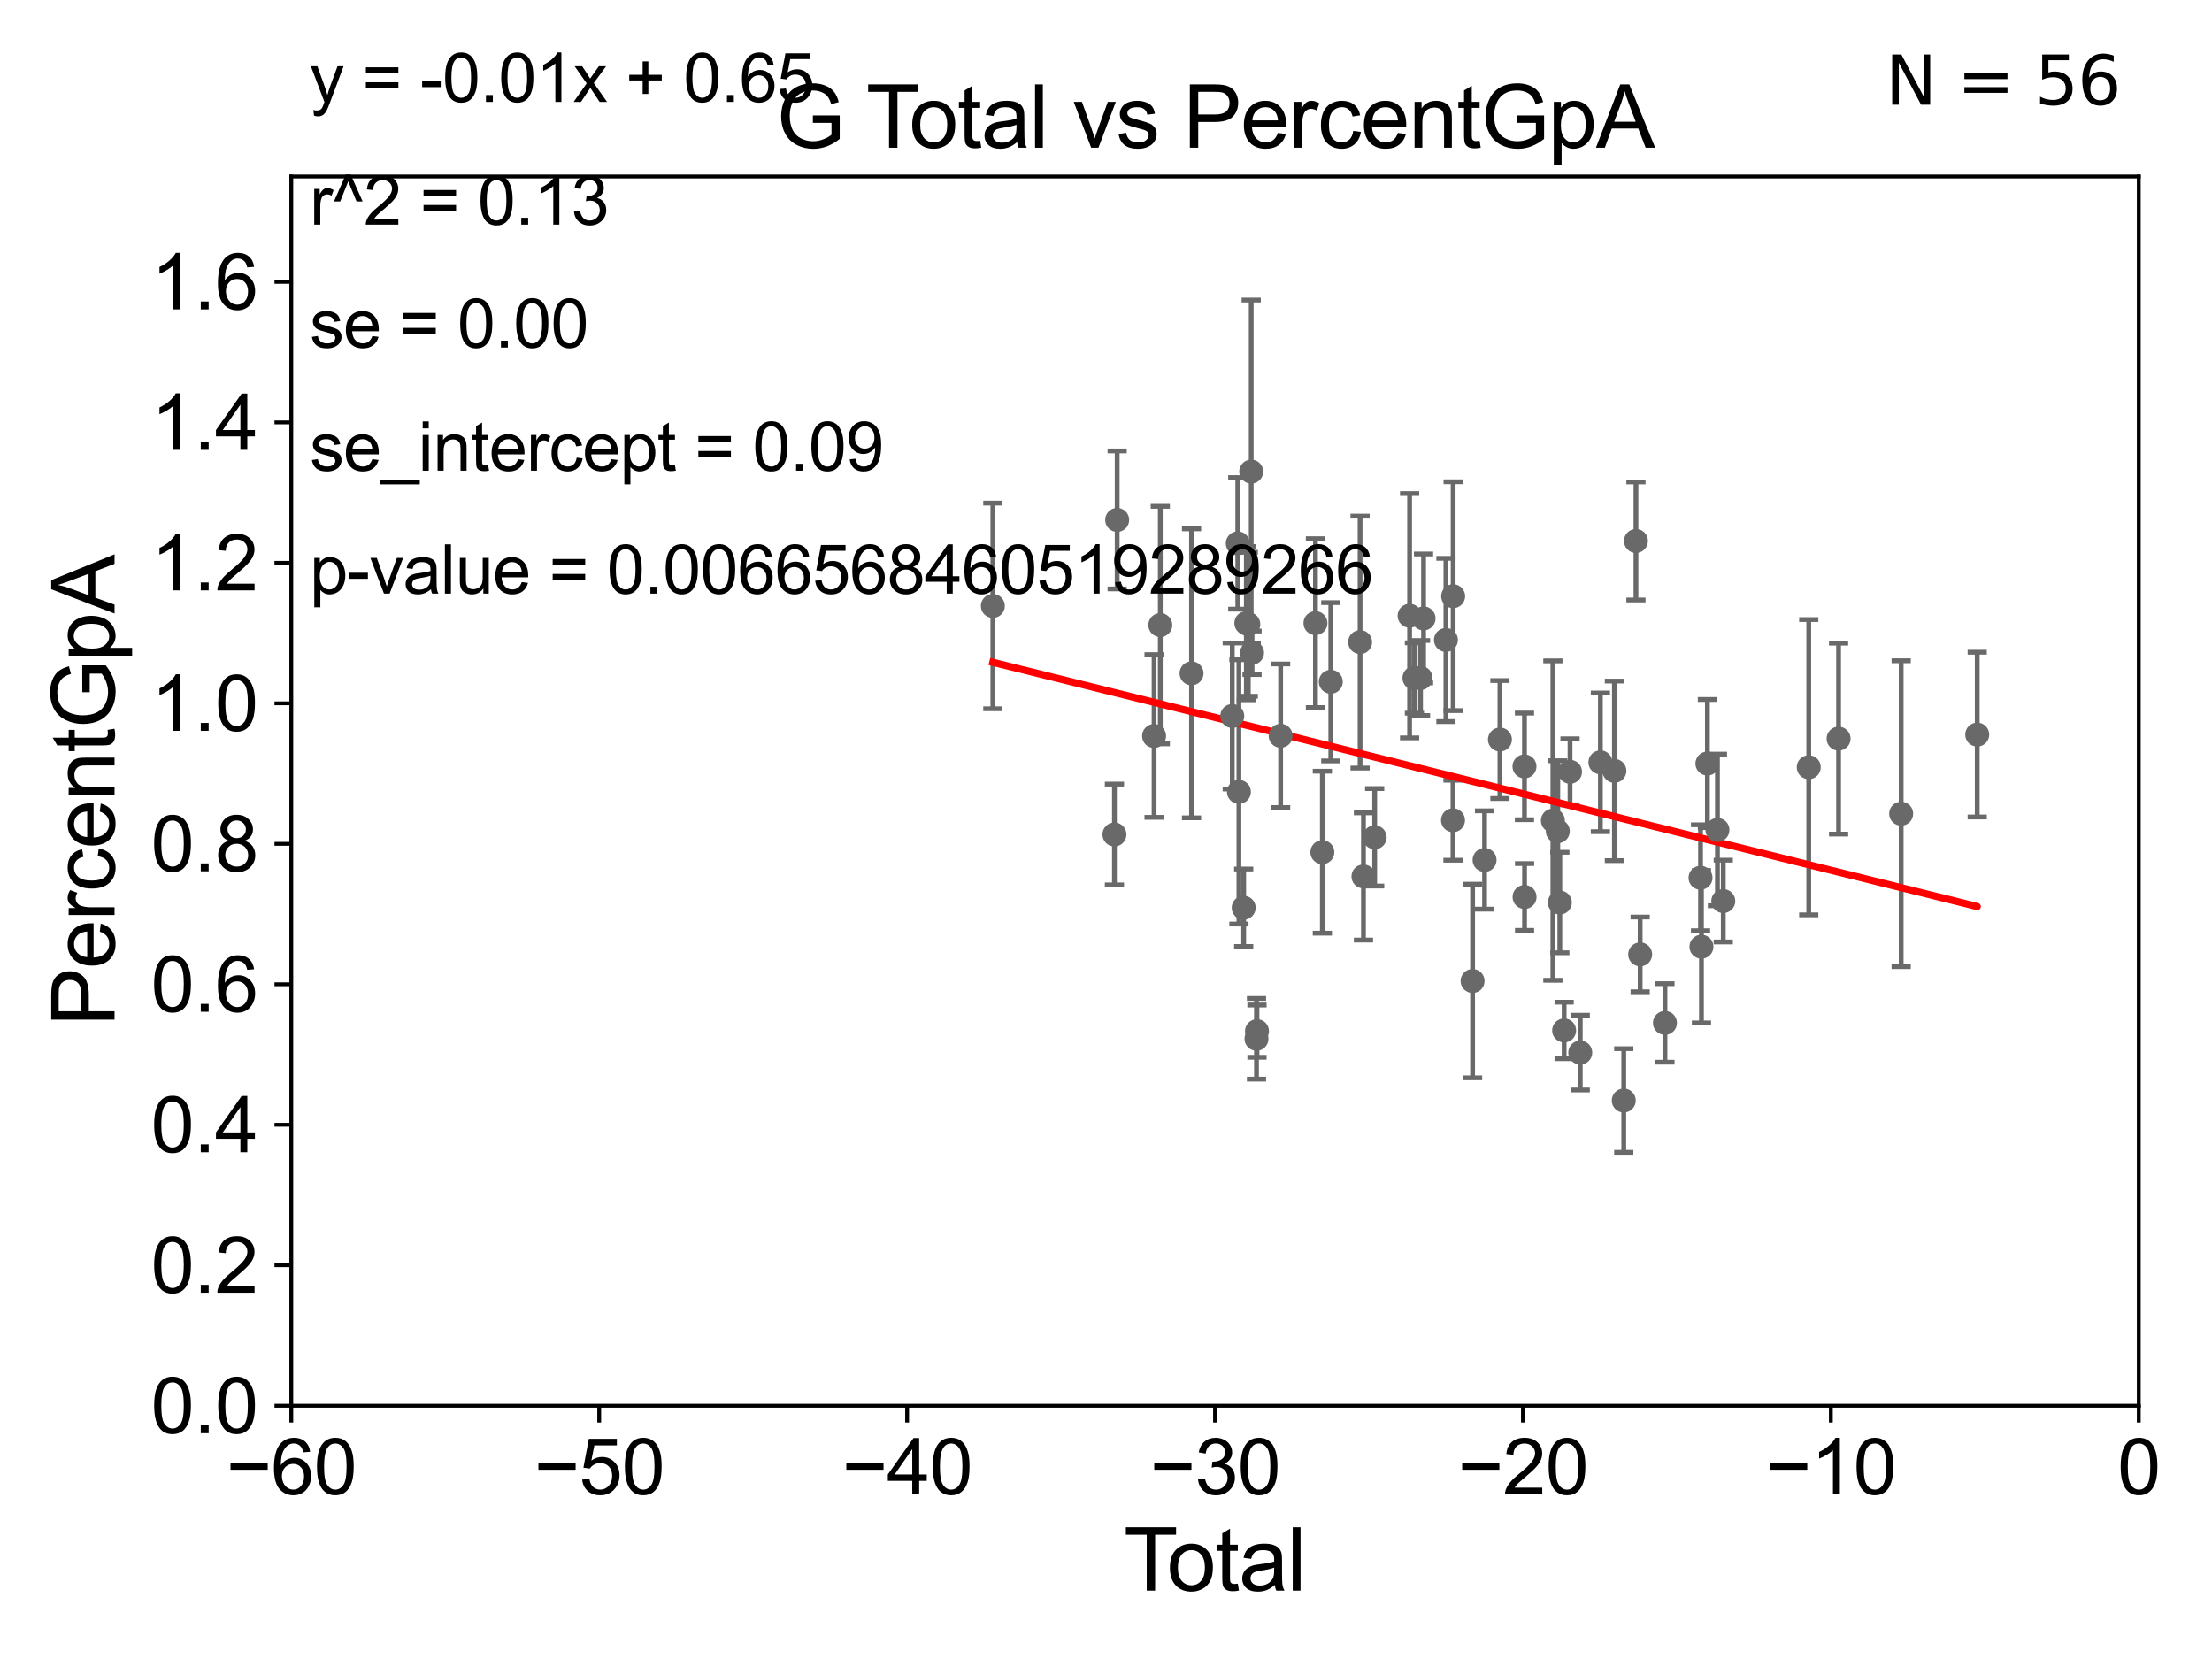 <?xml version="1.0" encoding="utf-8" standalone="no"?>
<!DOCTYPE svg PUBLIC "-//W3C//DTD SVG 1.1//EN"
  "http://www.w3.org/Graphics/SVG/1.1/DTD/svg11.dtd">
<svg xmlns:xlink="http://www.w3.org/1999/xlink" width="460.8pt" height="345.6pt" viewBox="0 0 460.8 345.6" xmlns="http://www.w3.org/2000/svg" version="1.1">
 <defs>
  <style type="text/css">*{stroke-linejoin: round; stroke-linecap: butt}</style>
 </defs>
 <g id="figure_1">
  <g id="patch_1">
   <path d="M 0 345.6 
L 460.8 345.6 
L 460.8 0 
L 0 0 
z
" style="fill: #ffffff"/>
  </g>
  <g id="axes_1">
   <g id="patch_2">
    <path d="M 60.68 292.84 
L 445.545 292.84 
L 445.545 36.775 
L 60.68 36.775 
z
" style="fill: #ffffff"/>
   </g>
   <g id="PathCollection_1">
    <defs>
     <path id="m2f48b4e90b" d="M 0 1.118 
C 0.297 1.118 0.581 1 0.791 0.791 
C 1 0.581 1.118 0.297 1.118 0 
C 1.118 -0.297 1 -0.581 0.791 -0.791 
C 0.581 -1 0.297 -1.118 0 -1.118 
C -0.297 -1.118 -0.581 -1 -0.791 -0.791 
C -1 -0.581 -1.118 -0.297 -1.118 0 
C -1.118 0.297 -1 0.581 -0.791 0.791 
C -0.581 1 -0.297 1.118 0 1.118 
z
" style="stroke: #696969"/>
    </defs>
    <g clip-path="url(#pceee566c7e)">
     <use xlink:href="#m2f48b4e90b" x="206.827" y="126.225" style="fill: #696969; stroke: #696969"/>
     <use xlink:href="#m2f48b4e90b" x="302.715" y="124.199" style="fill: #696969; stroke: #696969"/>
     <use xlink:href="#m2f48b4e90b" x="306.767" y="204.363" style="fill: #696969; stroke: #696969"/>
     <use xlink:href="#m2f48b4e90b" x="309.262" y="179.153" style="fill: #696969; stroke: #696969"/>
     <use xlink:href="#m2f48b4e90b" x="312.464" y="154.059" style="fill: #696969; stroke: #696969"/>
     <use xlink:href="#m2f48b4e90b" x="317.574" y="159.655" style="fill: #696969; stroke: #696969"/>
     <use xlink:href="#m2f48b4e90b" x="317.593" y="186.859" style="fill: #696969; stroke: #696969"/>
     <use xlink:href="#m2f48b4e90b" x="323.494" y="170.946" style="fill: #696969; stroke: #696969"/>
     <use xlink:href="#m2f48b4e90b" x="324.518" y="173.16" style="fill: #696969; stroke: #696969"/>
     <use xlink:href="#m2f48b4e90b" x="324.942" y="188.014" style="fill: #696969; stroke: #696969"/>
     <use xlink:href="#m2f48b4e90b" x="327.065" y="160.782" style="fill: #696969; stroke: #696969"/>
     <use xlink:href="#m2f48b4e90b" x="329.196" y="219.277" style="fill: #696969; stroke: #696969"/>
     <use xlink:href="#m2f48b4e90b" x="333.391" y="158.81" style="fill: #696969; stroke: #696969"/>
     <use xlink:href="#m2f48b4e90b" x="336.31" y="160.586" style="fill: #696969; stroke: #696969"/>
     <use xlink:href="#m2f48b4e90b" x="338.259" y="229.259" style="fill: #696969; stroke: #696969"/>
     <use xlink:href="#m2f48b4e90b" x="340.798" y="112.694" style="fill: #696969; stroke: #696969"/>
     <use xlink:href="#m2f48b4e90b" x="341.676" y="198.817" style="fill: #696969; stroke: #696969"/>
     <use xlink:href="#m2f48b4e90b" x="346.839" y="213.098" style="fill: #696969; stroke: #696969"/>
     <use xlink:href="#m2f48b4e90b" x="354.252" y="182.855" style="fill: #696969; stroke: #696969"/>
     <use xlink:href="#m2f48b4e90b" x="354.443" y="197.218" style="fill: #696969; stroke: #696969"/>
     <use xlink:href="#m2f48b4e90b" x="355.683" y="159.059" style="fill: #696969; stroke: #696969"/>
     <use xlink:href="#m2f48b4e90b" x="357.775" y="172.893" style="fill: #696969; stroke: #696969"/>
     <use xlink:href="#m2f48b4e90b" x="358.99" y="187.708" style="fill: #696969; stroke: #696969"/>
     <use xlink:href="#m2f48b4e90b" x="376.797" y="159.824" style="fill: #696969; stroke: #696969"/>
     <use xlink:href="#m2f48b4e90b" x="383.011" y="153.873" style="fill: #696969; stroke: #696969"/>
     <use xlink:href="#m2f48b4e90b" x="396.05" y="169.507" style="fill: #696969; stroke: #696969"/>
     <use xlink:href="#m2f48b4e90b" x="302.686" y="170.873" style="fill: #696969; stroke: #696969"/>
     <use xlink:href="#m2f48b4e90b" x="301.214" y="133.316" style="fill: #696969; stroke: #696969"/>
     <use xlink:href="#m2f48b4e90b" x="325.839" y="214.664" style="fill: #696969; stroke: #696969"/>
     <use xlink:href="#m2f48b4e90b" x="295.926" y="141.24" style="fill: #696969; stroke: #696969"/>
     <use xlink:href="#m2f48b4e90b" x="232.156" y="173.84" style="fill: #696969; stroke: #696969"/>
     <use xlink:href="#m2f48b4e90b" x="232.725" y="108.307" style="fill: #696969; stroke: #696969"/>
     <use xlink:href="#m2f48b4e90b" x="240.415" y="153.321" style="fill: #696969; stroke: #696969"/>
     <use xlink:href="#m2f48b4e90b" x="241.71" y="130.211" style="fill: #696969; stroke: #696969"/>
     <use xlink:href="#m2f48b4e90b" x="248.22" y="140.27" style="fill: #696969; stroke: #696969"/>
     <use xlink:href="#m2f48b4e90b" x="256.701" y="149.156" style="fill: #696969; stroke: #696969"/>
     <use xlink:href="#m2f48b4e90b" x="257.853" y="113.195" style="fill: #696969; stroke: #696969"/>
     <use xlink:href="#m2f48b4e90b" x="296.554" y="128.83" style="fill: #696969; stroke: #696969"/>
     <use xlink:href="#m2f48b4e90b" x="258.088" y="164.96" style="fill: #696969; stroke: #696969"/>
     <use xlink:href="#m2f48b4e90b" x="259.084" y="189.101" style="fill: #696969; stroke: #696969"/>
     <use xlink:href="#m2f48b4e90b" x="259.633" y="129.815" style="fill: #696969; stroke: #696969"/>
     <use xlink:href="#m2f48b4e90b" x="260.045" y="130.045" style="fill: #696969; stroke: #696969"/>
     <use xlink:href="#m2f48b4e90b" x="260.65" y="98.244" style="fill: #696969; stroke: #696969"/>
     <use xlink:href="#m2f48b4e90b" x="260.824" y="135.984" style="fill: #696969; stroke: #696969"/>
     <use xlink:href="#m2f48b4e90b" x="411.893" y="153.029" style="fill: #696969; stroke: #696969"/>
     <use xlink:href="#m2f48b4e90b" x="294.653" y="141.241" style="fill: #696969; stroke: #696969"/>
     <use xlink:href="#m2f48b4e90b" x="284.033" y="182.58" style="fill: #696969; stroke: #696969"/>
     <use xlink:href="#m2f48b4e90b" x="261.852" y="214.811" style="fill: #696969; stroke: #696969"/>
     <use xlink:href="#m2f48b4e90b" x="293.646" y="128.271" style="fill: #696969; stroke: #696969"/>
     <use xlink:href="#m2f48b4e90b" x="266.778" y="153.276" style="fill: #696969; stroke: #696969"/>
     <use xlink:href="#m2f48b4e90b" x="261.75" y="216.4" style="fill: #696969; stroke: #696969"/>
     <use xlink:href="#m2f48b4e90b" x="283.333" y="133.761" style="fill: #696969; stroke: #696969"/>
     <use xlink:href="#m2f48b4e90b" x="274.031" y="129.809" style="fill: #696969; stroke: #696969"/>
     <use xlink:href="#m2f48b4e90b" x="286.369" y="174.428" style="fill: #696969; stroke: #696969"/>
     <use xlink:href="#m2f48b4e90b" x="275.47" y="177.53" style="fill: #696969; stroke: #696969"/>
     <use xlink:href="#m2f48b4e90b" x="277.229" y="142.026" style="fill: #696969; stroke: #696969"/>
    </g>
   </g>
   <g id="matplotlib.axis_1">
    <g id="xtick_1">
     <g id="line2d_1">
      <defs>
       <path id="mb345bf96ee" d="M 0 0 
L 0 3.5 
" style="stroke: #000000; stroke-width: 0.8"/>
      </defs>
      <g>
       <use xlink:href="#mb345bf96ee" x="60.68" y="292.84" style="stroke: #000000; stroke-width: 0.8"/>
      </g>
     </g>
     <g id="text_1">
      <!-- −60 -->
      <g transform="translate(47.11 311.293)scale(0.16 -0.16)">
       <defs>
        <path id="ArialMT-2212" d="M 3381 1997 
L 356 1997 
L 356 2522 
L 3381 2522 
L 3381 1997 
z
" transform="scale(0.016)"/>
        <path id="ArialMT-36" d="M 3184 3459 
L 2625 3416 
Q 2550 3747 2413 3897 
Q 2184 4138 1850 4138 
Q 1581 4138 1378 3988 
Q 1113 3794 959 3422 
Q 806 3050 800 2363 
Q 1003 2672 1297 2822 
Q 1591 2972 1913 2972 
Q 2475 2972 2870 2558 
Q 3266 2144 3266 1488 
Q 3266 1056 3080 686 
Q 2894 316 2569 119 
Q 2244 -78 1831 -78 
Q 1128 -78 684 439 
Q 241 956 241 2144 
Q 241 3472 731 4075 
Q 1159 4600 1884 4600 
Q 2425 4600 2770 4297 
Q 3116 3994 3184 3459 
z
M 888 1484 
Q 888 1194 1011 928 
Q 1134 663 1356 523 
Q 1578 384 1822 384 
Q 2178 384 2434 671 
Q 2691 959 2691 1453 
Q 2691 1928 2437 2201 
Q 2184 2475 1800 2475 
Q 1419 2475 1153 2201 
Q 888 1928 888 1484 
z
" transform="scale(0.016)"/>
        <path id="ArialMT-30" d="M 266 2259 
Q 266 3072 433 3567 
Q 600 4063 929 4331 
Q 1259 4600 1759 4600 
Q 2128 4600 2406 4451 
Q 2684 4303 2865 4023 
Q 3047 3744 3150 3342 
Q 3253 2941 3253 2259 
Q 3253 1453 3087 958 
Q 2922 463 2592 192 
Q 2263 -78 1759 -78 
Q 1097 -78 719 397 
Q 266 969 266 2259 
z
M 844 2259 
Q 844 1131 1108 757 
Q 1372 384 1759 384 
Q 2147 384 2411 759 
Q 2675 1134 2675 2259 
Q 2675 3391 2411 3762 
Q 2147 4134 1753 4134 
Q 1366 4134 1134 3806 
Q 844 3388 844 2259 
z
" transform="scale(0.016)"/>
       </defs>
       <use xlink:href="#ArialMT-2212"/>
       <use xlink:href="#ArialMT-36" x="58.398"/>
       <use xlink:href="#ArialMT-30" x="114.014"/>
      </g>
     </g>
    </g>
    <g id="xtick_2">
     <g id="line2d_2">
      <g>
       <use xlink:href="#mb345bf96ee" x="124.824" y="292.84" style="stroke: #000000; stroke-width: 0.8"/>
      </g>
     </g>
     <g id="text_2">
      <!-- −50 -->
      <g transform="translate(111.254 311.293)scale(0.16 -0.16)">
       <defs>
        <path id="ArialMT-35" d="M 266 1200 
L 856 1250 
Q 922 819 1161 601 
Q 1400 384 1738 384 
Q 2144 384 2425 690 
Q 2706 997 2706 1503 
Q 2706 1984 2436 2262 
Q 2166 2541 1728 2541 
Q 1456 2541 1237 2417 
Q 1019 2294 894 2097 
L 366 2166 
L 809 4519 
L 3088 4519 
L 3088 3981 
L 1259 3981 
L 1013 2750 
Q 1425 3038 1878 3038 
Q 2478 3038 2890 2622 
Q 3303 2206 3303 1553 
Q 3303 931 2941 478 
Q 2500 -78 1738 -78 
Q 1113 -78 717 272 
Q 322 622 266 1200 
z
" transform="scale(0.016)"/>
       </defs>
       <use xlink:href="#ArialMT-2212"/>
       <use xlink:href="#ArialMT-35" x="58.398"/>
       <use xlink:href="#ArialMT-30" x="114.014"/>
      </g>
     </g>
    </g>
    <g id="xtick_3">
     <g id="line2d_3">
      <g>
       <use xlink:href="#mb345bf96ee" x="188.968" y="292.84" style="stroke: #000000; stroke-width: 0.8"/>
      </g>
     </g>
     <g id="text_3">
      <!-- −40 -->
      <g transform="translate(175.398 311.293)scale(0.16 -0.16)">
       <defs>
        <path id="ArialMT-34" d="M 2069 0 
L 2069 1097 
L 81 1097 
L 81 1613 
L 2172 4581 
L 2631 4581 
L 2631 1613 
L 3250 1613 
L 3250 1097 
L 2631 1097 
L 2631 0 
L 2069 0 
z
M 2069 1613 
L 2069 3678 
L 634 1613 
L 2069 1613 
z
" transform="scale(0.016)"/>
       </defs>
       <use xlink:href="#ArialMT-2212"/>
       <use xlink:href="#ArialMT-34" x="58.398"/>
       <use xlink:href="#ArialMT-30" x="114.014"/>
      </g>
     </g>
    </g>
    <g id="xtick_4">
     <g id="line2d_4">
      <g>
       <use xlink:href="#mb345bf96ee" x="253.113" y="292.84" style="stroke: #000000; stroke-width: 0.8"/>
      </g>
     </g>
     <g id="text_4">
      <!-- −30 -->
      <g transform="translate(239.542 311.293)scale(0.16 -0.16)">
       <defs>
        <path id="ArialMT-33" d="M 269 1209 
L 831 1284 
Q 928 806 1161 595 
Q 1394 384 1728 384 
Q 2125 384 2398 659 
Q 2672 934 2672 1341 
Q 2672 1728 2419 1979 
Q 2166 2231 1775 2231 
Q 1616 2231 1378 2169 
L 1441 2663 
Q 1497 2656 1531 2656 
Q 1891 2656 2178 2843 
Q 2466 3031 2466 3422 
Q 2466 3731 2256 3934 
Q 2047 4138 1716 4138 
Q 1388 4138 1169 3931 
Q 950 3725 888 3313 
L 325 3413 
Q 428 3978 793 4289 
Q 1159 4600 1703 4600 
Q 2078 4600 2393 4439 
Q 2709 4278 2876 4000 
Q 3044 3722 3044 3409 
Q 3044 3113 2884 2869 
Q 2725 2625 2413 2481 
Q 2819 2388 3044 2092 
Q 3269 1797 3269 1353 
Q 3269 753 2831 336 
Q 2394 -81 1725 -81 
Q 1122 -81 723 278 
Q 325 638 269 1209 
z
" transform="scale(0.016)"/>
       </defs>
       <use xlink:href="#ArialMT-2212"/>
       <use xlink:href="#ArialMT-33" x="58.398"/>
       <use xlink:href="#ArialMT-30" x="114.014"/>
      </g>
     </g>
    </g>
    <g id="xtick_5">
     <g id="line2d_5">
      <g>
       <use xlink:href="#mb345bf96ee" x="317.257" y="292.84" style="stroke: #000000; stroke-width: 0.8"/>
      </g>
     </g>
     <g id="text_5">
      <!-- −20 -->
      <g transform="translate(303.687 311.293)scale(0.16 -0.16)">
       <defs>
        <path id="ArialMT-32" d="M 3222 541 
L 3222 0 
L 194 0 
Q 188 203 259 391 
Q 375 700 629 1000 
Q 884 1300 1366 1694 
Q 2113 2306 2375 2664 
Q 2638 3022 2638 3341 
Q 2638 3675 2398 3904 
Q 2159 4134 1775 4134 
Q 1369 4134 1125 3890 
Q 881 3647 878 3216 
L 300 3275 
Q 359 3922 746 4261 
Q 1134 4600 1788 4600 
Q 2447 4600 2831 4234 
Q 3216 3869 3216 3328 
Q 3216 3053 3103 2787 
Q 2991 2522 2730 2228 
Q 2469 1934 1863 1422 
Q 1356 997 1212 845 
Q 1069 694 975 541 
L 3222 541 
z
" transform="scale(0.016)"/>
       </defs>
       <use xlink:href="#ArialMT-2212"/>
       <use xlink:href="#ArialMT-32" x="58.398"/>
       <use xlink:href="#ArialMT-30" x="114.014"/>
      </g>
     </g>
    </g>
    <g id="xtick_6">
     <g id="line2d_6">
      <g>
       <use xlink:href="#mb345bf96ee" x="381.401" y="292.84" style="stroke: #000000; stroke-width: 0.8"/>
      </g>
     </g>
     <g id="text_6">
      <!-- −10 -->
      <g transform="translate(367.831 311.293)scale(0.16 -0.16)">
       <defs>
        <path id="ArialMT-31" d="M 2384 0 
L 1822 0 
L 1822 3584 
Q 1619 3391 1289 3197 
Q 959 3003 697 2906 
L 697 3450 
Q 1169 3672 1522 3987 
Q 1875 4303 2022 4600 
L 2384 4600 
L 2384 0 
z
" transform="scale(0.016)"/>
       </defs>
       <use xlink:href="#ArialMT-2212"/>
       <use xlink:href="#ArialMT-31" x="58.398"/>
       <use xlink:href="#ArialMT-30" x="114.014"/>
      </g>
     </g>
    </g>
    <g id="xtick_7">
     <g id="line2d_7">
      <g>
       <use xlink:href="#mb345bf96ee" x="445.545" y="292.84" style="stroke: #000000; stroke-width: 0.8"/>
      </g>
     </g>
     <g id="text_7">
      <!-- 0 -->
      <g transform="translate(441.096 311.293)scale(0.16 -0.16)">
       <use xlink:href="#ArialMT-30"/>
      </g>
     </g>
    </g>
    <g id="text_8">
     <!-- Total -->
     <g transform="translate(234.107 331.357)scale(0.18 -0.18)">
      <defs>
       <path id="ArialMT-54" d="M 1659 0 
L 1659 4041 
L 150 4041 
L 150 4581 
L 3781 4581 
L 3781 4041 
L 2266 4041 
L 2266 0 
L 1659 0 
z
" transform="scale(0.016)"/>
       <path id="ArialMT-6f" d="M 213 1659 
Q 213 2581 725 3025 
Q 1153 3394 1769 3394 
Q 2453 3394 2887 2945 
Q 3322 2497 3322 1706 
Q 3322 1066 3130 698 
Q 2938 331 2570 128 
Q 2203 -75 1769 -75 
Q 1072 -75 642 372 
Q 213 819 213 1659 
z
M 791 1659 
Q 791 1022 1069 705 
Q 1347 388 1769 388 
Q 2188 388 2466 706 
Q 2744 1025 2744 1678 
Q 2744 2294 2464 2611 
Q 2184 2928 1769 2928 
Q 1347 2928 1069 2612 
Q 791 2297 791 1659 
z
" transform="scale(0.016)"/>
       <path id="ArialMT-74" d="M 1650 503 
L 1731 6 
Q 1494 -44 1306 -44 
Q 1000 -44 831 53 
Q 663 150 594 308 
Q 525 466 525 972 
L 525 2881 
L 113 2881 
L 113 3319 
L 525 3319 
L 525 4141 
L 1084 4478 
L 1084 3319 
L 1650 3319 
L 1650 2881 
L 1084 2881 
L 1084 941 
Q 1084 700 1114 631 
Q 1144 563 1211 522 
Q 1278 481 1403 481 
Q 1497 481 1650 503 
z
" transform="scale(0.016)"/>
       <path id="ArialMT-61" d="M 2588 409 
Q 2275 144 1986 34 
Q 1697 -75 1366 -75 
Q 819 -75 525 192 
Q 231 459 231 875 
Q 231 1119 342 1320 
Q 453 1522 633 1644 
Q 813 1766 1038 1828 
Q 1203 1872 1538 1913 
Q 2219 1994 2541 2106 
Q 2544 2222 2544 2253 
Q 2544 2597 2384 2738 
Q 2169 2928 1744 2928 
Q 1347 2928 1158 2789 
Q 969 2650 878 2297 
L 328 2372 
Q 403 2725 575 2942 
Q 747 3159 1072 3276 
Q 1397 3394 1825 3394 
Q 2250 3394 2515 3294 
Q 2781 3194 2906 3042 
Q 3031 2891 3081 2659 
Q 3109 2516 3109 2141 
L 3109 1391 
Q 3109 606 3145 398 
Q 3181 191 3288 0 
L 2700 0 
Q 2613 175 2588 409 
z
M 2541 1666 
Q 2234 1541 1622 1453 
Q 1275 1403 1131 1340 
Q 988 1278 909 1158 
Q 831 1038 831 891 
Q 831 666 1001 516 
Q 1172 366 1500 366 
Q 1825 366 2078 508 
Q 2331 650 2450 897 
Q 2541 1088 2541 1459 
L 2541 1666 
z
" transform="scale(0.016)"/>
       <path id="ArialMT-6c" d="M 409 0 
L 409 4581 
L 972 4581 
L 972 0 
L 409 0 
z
" transform="scale(0.016)"/>
      </defs>
      <use xlink:href="#ArialMT-54"/>
      <use xlink:href="#ArialMT-6f" x="49.959"/>
      <use xlink:href="#ArialMT-74" x="105.574"/>
      <use xlink:href="#ArialMT-61" x="133.357"/>
      <use xlink:href="#ArialMT-6c" x="188.973"/>
     </g>
    </g>
   </g>
   <g id="matplotlib.axis_2">
    <g id="ytick_1">
     <g id="line2d_8">
      <defs>
       <path id="m084610f6fc" d="M 0 0 
L -3.5 0 
" style="stroke: #000000; stroke-width: 0.8"/>
      </defs>
      <g>
       <use xlink:href="#m084610f6fc" x="60.68" y="292.84" style="stroke: #000000; stroke-width: 0.8"/>
      </g>
     </g>
     <g id="text_9">
      <!-- 0.0 -->
      <g transform="translate(31.44 298.566)scale(0.16 -0.16)">
       <defs>
        <path id="ArialMT-2e" d="M 581 0 
L 581 641 
L 1222 641 
L 1222 0 
L 581 0 
z
" transform="scale(0.016)"/>
       </defs>
       <use xlink:href="#ArialMT-30"/>
       <use xlink:href="#ArialMT-2e" x="55.615"/>
       <use xlink:href="#ArialMT-30" x="83.398"/>
      </g>
     </g>
    </g>
    <g id="ytick_2">
     <g id="line2d_9">
      <g>
       <use xlink:href="#m084610f6fc" x="60.68" y="263.575" style="stroke: #000000; stroke-width: 0.8"/>
      </g>
     </g>
     <g id="text_10">
      <!-- 0.2 -->
      <g transform="translate(31.44 269.302)scale(0.16 -0.16)">
       <use xlink:href="#ArialMT-30"/>
       <use xlink:href="#ArialMT-2e" x="55.615"/>
       <use xlink:href="#ArialMT-32" x="83.398"/>
      </g>
     </g>
    </g>
    <g id="ytick_3">
     <g id="line2d_10">
      <g>
       <use xlink:href="#m084610f6fc" x="60.68" y="234.311" style="stroke: #000000; stroke-width: 0.8"/>
      </g>
     </g>
     <g id="text_11">
      <!-- 0.4 -->
      <g transform="translate(31.44 240.037)scale(0.16 -0.16)">
       <use xlink:href="#ArialMT-30"/>
       <use xlink:href="#ArialMT-2e" x="55.615"/>
       <use xlink:href="#ArialMT-34" x="83.398"/>
      </g>
     </g>
    </g>
    <g id="ytick_4">
     <g id="line2d_11">
      <g>
       <use xlink:href="#m084610f6fc" x="60.68" y="205.046" style="stroke: #000000; stroke-width: 0.8"/>
      </g>
     </g>
     <g id="text_12">
      <!-- 0.6 -->
      <g transform="translate(31.44 210.772)scale(0.16 -0.16)">
       <use xlink:href="#ArialMT-30"/>
       <use xlink:href="#ArialMT-2e" x="55.615"/>
       <use xlink:href="#ArialMT-36" x="83.398"/>
      </g>
     </g>
    </g>
    <g id="ytick_5">
     <g id="line2d_12">
      <g>
       <use xlink:href="#m084610f6fc" x="60.68" y="175.782" style="stroke: #000000; stroke-width: 0.8"/>
      </g>
     </g>
     <g id="text_13">
      <!-- 0.8 -->
      <g transform="translate(31.44 181.508)scale(0.16 -0.16)">
       <defs>
        <path id="ArialMT-38" d="M 1131 2484 
Q 781 2613 612 2850 
Q 444 3088 444 3419 
Q 444 3919 803 4259 
Q 1163 4600 1759 4600 
Q 2359 4600 2725 4251 
Q 3091 3903 3091 3403 
Q 3091 3084 2923 2848 
Q 2756 2613 2416 2484 
Q 2838 2347 3058 2040 
Q 3278 1734 3278 1309 
Q 3278 722 2862 322 
Q 2447 -78 1769 -78 
Q 1091 -78 675 323 
Q 259 725 259 1325 
Q 259 1772 486 2073 
Q 713 2375 1131 2484 
z
M 1019 3438 
Q 1019 3113 1228 2906 
Q 1438 2700 1772 2700 
Q 2097 2700 2305 2904 
Q 2513 3109 2513 3406 
Q 2513 3716 2298 3927 
Q 2084 4138 1766 4138 
Q 1444 4138 1231 3931 
Q 1019 3725 1019 3438 
z
M 838 1322 
Q 838 1081 952 856 
Q 1066 631 1291 507 
Q 1516 384 1775 384 
Q 2178 384 2440 643 
Q 2703 903 2703 1303 
Q 2703 1709 2433 1975 
Q 2163 2241 1756 2241 
Q 1359 2241 1098 1978 
Q 838 1716 838 1322 
z
" transform="scale(0.016)"/>
       </defs>
       <use xlink:href="#ArialMT-30"/>
       <use xlink:href="#ArialMT-2e" x="55.615"/>
       <use xlink:href="#ArialMT-38" x="83.398"/>
      </g>
     </g>
    </g>
    <g id="ytick_6">
     <g id="line2d_13">
      <g>
       <use xlink:href="#m084610f6fc" x="60.68" y="146.517" style="stroke: #000000; stroke-width: 0.8"/>
      </g>
     </g>
     <g id="text_14">
      <!-- 1.0 -->
      <g transform="translate(31.44 152.243)scale(0.16 -0.16)">
       <use xlink:href="#ArialMT-31"/>
       <use xlink:href="#ArialMT-2e" x="55.615"/>
       <use xlink:href="#ArialMT-30" x="83.398"/>
      </g>
     </g>
    </g>
    <g id="ytick_7">
     <g id="line2d_14">
      <g>
       <use xlink:href="#m084610f6fc" x="60.68" y="117.252" style="stroke: #000000; stroke-width: 0.8"/>
      </g>
     </g>
     <g id="text_15">
      <!-- 1.2 -->
      <g transform="translate(31.44 122.979)scale(0.16 -0.16)">
       <use xlink:href="#ArialMT-31"/>
       <use xlink:href="#ArialMT-2e" x="55.615"/>
       <use xlink:href="#ArialMT-32" x="83.398"/>
      </g>
     </g>
    </g>
    <g id="ytick_8">
     <g id="line2d_15">
      <g>
       <use xlink:href="#m084610f6fc" x="60.68" y="87.988" style="stroke: #000000; stroke-width: 0.8"/>
      </g>
     </g>
     <g id="text_16">
      <!-- 1.4 -->
      <g transform="translate(31.44 93.714)scale(0.16 -0.16)">
       <use xlink:href="#ArialMT-31"/>
       <use xlink:href="#ArialMT-2e" x="55.615"/>
       <use xlink:href="#ArialMT-34" x="83.398"/>
      </g>
     </g>
    </g>
    <g id="ytick_9">
     <g id="line2d_16">
      <g>
       <use xlink:href="#m084610f6fc" x="60.68" y="58.723" style="stroke: #000000; stroke-width: 0.8"/>
      </g>
     </g>
     <g id="text_17">
      <!-- 1.6 -->
      <g transform="translate(31.44 64.45)scale(0.16 -0.16)">
       <use xlink:href="#ArialMT-31"/>
       <use xlink:href="#ArialMT-2e" x="55.615"/>
       <use xlink:href="#ArialMT-36" x="83.398"/>
      </g>
     </g>
    </g>
    <g id="text_18">
     <!-- PercentGpA -->
     <g transform="translate(23.863 213.831)rotate(-90)scale(0.18 -0.18)">
      <defs>
       <path id="ArialMT-50" d="M 494 0 
L 494 4581 
L 2222 4581 
Q 2678 4581 2919 4538 
Q 3256 4481 3484 4323 
Q 3713 4166 3852 3881 
Q 3991 3597 3991 3256 
Q 3991 2672 3619 2267 
Q 3247 1863 2275 1863 
L 1100 1863 
L 1100 0 
L 494 0 
z
M 1100 2403 
L 2284 2403 
Q 2872 2403 3119 2622 
Q 3366 2841 3366 3238 
Q 3366 3525 3220 3729 
Q 3075 3934 2838 4000 
Q 2684 4041 2272 4041 
L 1100 4041 
L 1100 2403 
z
" transform="scale(0.016)"/>
       <path id="ArialMT-65" d="M 2694 1069 
L 3275 997 
Q 3138 488 2766 206 
Q 2394 -75 1816 -75 
Q 1088 -75 661 373 
Q 234 822 234 1631 
Q 234 2469 665 2931 
Q 1097 3394 1784 3394 
Q 2450 3394 2872 2941 
Q 3294 2488 3294 1666 
Q 3294 1616 3291 1516 
L 816 1516 
Q 847 969 1125 678 
Q 1403 388 1819 388 
Q 2128 388 2347 550 
Q 2566 713 2694 1069 
z
M 847 1978 
L 2700 1978 
Q 2663 2397 2488 2606 
Q 2219 2931 1791 2931 
Q 1403 2931 1139 2672 
Q 875 2413 847 1978 
z
" transform="scale(0.016)"/>
       <path id="ArialMT-72" d="M 416 0 
L 416 3319 
L 922 3319 
L 922 2816 
Q 1116 3169 1280 3281 
Q 1444 3394 1641 3394 
Q 1925 3394 2219 3213 
L 2025 2691 
Q 1819 2813 1613 2813 
Q 1428 2813 1281 2702 
Q 1134 2591 1072 2394 
Q 978 2094 978 1738 
L 978 0 
L 416 0 
z
" transform="scale(0.016)"/>
       <path id="ArialMT-63" d="M 2588 1216 
L 3141 1144 
Q 3050 572 2676 248 
Q 2303 -75 1759 -75 
Q 1078 -75 664 370 
Q 250 816 250 1647 
Q 250 2184 428 2587 
Q 606 2991 970 3192 
Q 1334 3394 1763 3394 
Q 2303 3394 2647 3120 
Q 2991 2847 3088 2344 
L 2541 2259 
Q 2463 2594 2264 2762 
Q 2066 2931 1784 2931 
Q 1359 2931 1093 2626 
Q 828 2322 828 1663 
Q 828 994 1084 691 
Q 1341 388 1753 388 
Q 2084 388 2306 591 
Q 2528 794 2588 1216 
z
" transform="scale(0.016)"/>
       <path id="ArialMT-6e" d="M 422 0 
L 422 3319 
L 928 3319 
L 928 2847 
Q 1294 3394 1984 3394 
Q 2284 3394 2536 3286 
Q 2788 3178 2913 3003 
Q 3038 2828 3088 2588 
Q 3119 2431 3119 2041 
L 3119 0 
L 2556 0 
L 2556 2019 
Q 2556 2363 2490 2533 
Q 2425 2703 2258 2804 
Q 2091 2906 1866 2906 
Q 1506 2906 1245 2678 
Q 984 2450 984 1813 
L 984 0 
L 422 0 
z
" transform="scale(0.016)"/>
       <path id="ArialMT-47" d="M 2638 1797 
L 2638 2334 
L 4578 2338 
L 4578 638 
Q 4131 281 3656 101 
Q 3181 -78 2681 -78 
Q 2006 -78 1454 211 
Q 903 500 622 1047 
Q 341 1594 341 2269 
Q 341 2938 620 3517 
Q 900 4097 1425 4378 
Q 1950 4659 2634 4659 
Q 3131 4659 3532 4498 
Q 3934 4338 4162 4050 
Q 4391 3763 4509 3300 
L 3963 3150 
Q 3859 3500 3706 3700 
Q 3553 3900 3268 4020 
Q 2984 4141 2638 4141 
Q 2222 4141 1919 4014 
Q 1616 3888 1430 3681 
Q 1244 3475 1141 3228 
Q 966 2803 966 2306 
Q 966 1694 1177 1281 
Q 1388 869 1791 669 
Q 2194 469 2647 469 
Q 3041 469 3416 620 
Q 3791 772 3984 944 
L 3984 1797 
L 2638 1797 
z
" transform="scale(0.016)"/>
       <path id="ArialMT-70" d="M 422 -1272 
L 422 3319 
L 934 3319 
L 934 2888 
Q 1116 3141 1344 3267 
Q 1572 3394 1897 3394 
Q 2322 3394 2647 3175 
Q 2972 2956 3137 2557 
Q 3303 2159 3303 1684 
Q 3303 1175 3120 767 
Q 2938 359 2589 142 
Q 2241 -75 1856 -75 
Q 1575 -75 1351 44 
Q 1128 163 984 344 
L 984 -1272 
L 422 -1272 
z
M 931 1641 
Q 931 1000 1190 694 
Q 1450 388 1819 388 
Q 2194 388 2461 705 
Q 2728 1022 2728 1688 
Q 2728 2322 2467 2637 
Q 2206 2953 1844 2953 
Q 1484 2953 1207 2617 
Q 931 2281 931 1641 
z
" transform="scale(0.016)"/>
       <path id="ArialMT-41" d="M -9 0 
L 1750 4581 
L 2403 4581 
L 4278 0 
L 3588 0 
L 3053 1388 
L 1138 1388 
L 634 0 
L -9 0 
z
M 1313 1881 
L 2866 1881 
L 2388 3150 
Q 2169 3728 2063 4100 
Q 1975 3659 1816 3225 
L 1313 1881 
z
" transform="scale(0.016)"/>
      </defs>
      <use xlink:href="#ArialMT-50"/>
      <use xlink:href="#ArialMT-65" x="66.699"/>
      <use xlink:href="#ArialMT-72" x="122.314"/>
      <use xlink:href="#ArialMT-63" x="155.615"/>
      <use xlink:href="#ArialMT-65" x="205.615"/>
      <use xlink:href="#ArialMT-6e" x="261.23"/>
      <use xlink:href="#ArialMT-74" x="316.846"/>
      <use xlink:href="#ArialMT-47" x="344.629"/>
      <use xlink:href="#ArialMT-70" x="422.412"/>
      <use xlink:href="#ArialMT-41" x="478.027"/>
     </g>
    </g>
   </g>
   <g id="LineCollection_1">
    <path d="M 206.827 147.644 
L 206.827 104.806 
" clip-path="url(#pceee566c7e)" style="fill: none; stroke: #696969"/>
    <path d="M 302.715 148.034 
L 302.715 100.364 
" clip-path="url(#pceee566c7e)" style="fill: none; stroke: #696969"/>
    <path d="M 306.767 224.535 
L 306.767 184.191 
" clip-path="url(#pceee566c7e)" style="fill: none; stroke: #696969"/>
    <path d="M 309.262 189.393 
L 309.262 168.912 
" clip-path="url(#pceee566c7e)" style="fill: none; stroke: #696969"/>
    <path d="M 312.464 166.344 
L 312.464 141.774 
" clip-path="url(#pceee566c7e)" style="fill: none; stroke: #696969"/>
    <path d="M 317.574 170.762 
L 317.574 148.549 
" clip-path="url(#pceee566c7e)" style="fill: none; stroke: #696969"/>
    <path d="M 317.593 193.819 
L 317.593 179.899 
" clip-path="url(#pceee566c7e)" style="fill: none; stroke: #696969"/>
    <path d="M 323.494 204.216 
L 323.494 137.675 
" clip-path="url(#pceee566c7e)" style="fill: none; stroke: #696969"/>
    <path d="M 324.518 187.848 
L 324.518 158.473 
" clip-path="url(#pceee566c7e)" style="fill: none; stroke: #696969"/>
    <path d="M 324.942 198.482 
L 324.942 177.545 
" clip-path="url(#pceee566c7e)" style="fill: none; stroke: #696969"/>
    <path d="M 327.065 167.666 
L 327.065 153.898 
" clip-path="url(#pceee566c7e)" style="fill: none; stroke: #696969"/>
    <path d="M 329.196 227.063 
L 329.196 211.491 
" clip-path="url(#pceee566c7e)" style="fill: none; stroke: #696969"/>
    <path d="M 333.391 173.248 
L 333.391 144.373 
" clip-path="url(#pceee566c7e)" style="fill: none; stroke: #696969"/>
    <path d="M 336.31 179.29 
L 336.31 141.882 
" clip-path="url(#pceee566c7e)" style="fill: none; stroke: #696969"/>
    <path d="M 338.259 240.051 
L 338.259 218.466 
" clip-path="url(#pceee566c7e)" style="fill: none; stroke: #696969"/>
    <path d="M 340.798 124.987 
L 340.798 100.401 
" clip-path="url(#pceee566c7e)" style="fill: none; stroke: #696969"/>
    <path d="M 341.676 206.602 
L 341.676 191.033 
" clip-path="url(#pceee566c7e)" style="fill: none; stroke: #696969"/>
    <path d="M 346.839 221.275 
L 346.839 204.922 
" clip-path="url(#pceee566c7e)" style="fill: none; stroke: #696969"/>
    <path d="M 354.252 193.889 
L 354.252 171.821 
" clip-path="url(#pceee566c7e)" style="fill: none; stroke: #696969"/>
    <path d="M 354.443 213.092 
L 354.443 181.345 
" clip-path="url(#pceee566c7e)" style="fill: none; stroke: #696969"/>
    <path d="M 355.683 172.405 
L 355.683 145.712 
" clip-path="url(#pceee566c7e)" style="fill: none; stroke: #696969"/>
    <path d="M 357.775 188.684 
L 357.775 157.102 
" clip-path="url(#pceee566c7e)" style="fill: none; stroke: #696969"/>
    <path d="M 358.99 196.225 
L 358.99 179.191 
" clip-path="url(#pceee566c7e)" style="fill: none; stroke: #696969"/>
    <path d="M 376.797 190.579 
L 376.797 129.068 
" clip-path="url(#pceee566c7e)" style="fill: none; stroke: #696969"/>
    <path d="M 383.011 173.761 
L 383.011 133.985 
" clip-path="url(#pceee566c7e)" style="fill: none; stroke: #696969"/>
    <path d="M 396.05 201.362 
L 396.05 137.652 
" clip-path="url(#pceee566c7e)" style="fill: none; stroke: #696969"/>
    <path d="M 302.686 179.204 
L 302.686 162.542 
" clip-path="url(#pceee566c7e)" style="fill: none; stroke: #696969"/>
    <path d="M 301.214 150.319 
L 301.214 116.313 
" clip-path="url(#pceee566c7e)" style="fill: none; stroke: #696969"/>
    <path d="M 325.839 220.552 
L 325.839 208.777 
" clip-path="url(#pceee566c7e)" style="fill: none; stroke: #696969"/>
    <path d="M 295.926 149.056 
L 295.926 133.425 
" clip-path="url(#pceee566c7e)" style="fill: none; stroke: #696969"/>
    <path d="M 232.156 184.335 
L 232.156 163.345 
" clip-path="url(#pceee566c7e)" style="fill: none; stroke: #696969"/>
    <path d="M 232.725 122.681 
L 232.725 93.933 
" clip-path="url(#pceee566c7e)" style="fill: none; stroke: #696969"/>
    <path d="M 240.415 170.269 
L 240.415 136.372 
" clip-path="url(#pceee566c7e)" style="fill: none; stroke: #696969"/>
    <path d="M 241.71 154.95 
L 241.71 105.473 
" clip-path="url(#pceee566c7e)" style="fill: none; stroke: #696969"/>
    <path d="M 248.22 170.369 
L 248.22 110.171 
" clip-path="url(#pceee566c7e)" style="fill: none; stroke: #696969"/>
    <path d="M 256.701 164.366 
L 256.701 133.946 
" clip-path="url(#pceee566c7e)" style="fill: none; stroke: #696969"/>
    <path d="M 257.853 126.9 
L 257.853 99.49 
" clip-path="url(#pceee566c7e)" style="fill: none; stroke: #696969"/>
    <path d="M 296.554 142.256 
L 296.554 115.404 
" clip-path="url(#pceee566c7e)" style="fill: none; stroke: #696969"/>
    <path d="M 258.088 192.492 
L 258.088 137.428 
" clip-path="url(#pceee566c7e)" style="fill: none; stroke: #696969"/>
    <path d="M 259.084 197.169 
L 259.084 181.032 
" clip-path="url(#pceee566c7e)" style="fill: none; stroke: #696969"/>
    <path d="M 259.633 145.774 
L 259.633 113.856 
" clip-path="url(#pceee566c7e)" style="fill: none; stroke: #696969"/>
    <path d="M 260.045 145.04 
L 260.045 115.05 
" clip-path="url(#pceee566c7e)" style="fill: none; stroke: #696969"/>
    <path d="M 260.65 133.986 
L 260.65 62.503 
" clip-path="url(#pceee566c7e)" style="fill: none; stroke: #696969"/>
    <path d="M 260.824 140.52 
L 260.824 131.448 
" clip-path="url(#pceee566c7e)" style="fill: none; stroke: #696969"/>
    <path d="M 411.893 170.188 
L 411.893 135.87 
" clip-path="url(#pceee566c7e)" style="fill: none; stroke: #696969"/>
    <path d="M 294.653 148.57 
L 294.653 133.913 
" clip-path="url(#pceee566c7e)" style="fill: none; stroke: #696969"/>
    <path d="M 284.033 195.833 
L 284.033 169.327 
" clip-path="url(#pceee566c7e)" style="fill: none; stroke: #696969"/>
    <path d="M 261.852 220.259 
L 261.852 209.363 
" clip-path="url(#pceee566c7e)" style="fill: none; stroke: #696969"/>
    <path d="M 293.646 153.721 
L 293.646 102.821 
" clip-path="url(#pceee566c7e)" style="fill: none; stroke: #696969"/>
    <path d="M 266.778 168.229 
L 266.778 138.323 
" clip-path="url(#pceee566c7e)" style="fill: none; stroke: #696969"/>
    <path d="M 261.75 224.807 
L 261.75 207.993 
" clip-path="url(#pceee566c7e)" style="fill: none; stroke: #696969"/>
    <path d="M 283.333 160.002 
L 283.333 107.521 
" clip-path="url(#pceee566c7e)" style="fill: none; stroke: #696969"/>
    <path d="M 274.031 147.398 
L 274.031 112.22 
" clip-path="url(#pceee566c7e)" style="fill: none; stroke: #696969"/>
    <path d="M 286.369 184.578 
L 286.369 164.278 
" clip-path="url(#pceee566c7e)" style="fill: none; stroke: #696969"/>
    <path d="M 275.47 194.397 
L 275.47 160.662 
" clip-path="url(#pceee566c7e)" style="fill: none; stroke: #696969"/>
    <path d="M 277.229 158.513 
L 277.229 125.539 
" clip-path="url(#pceee566c7e)" style="fill: none; stroke: #696969"/>
   </g>
   <g id="line2d_17">
    <defs>
     <path id="m03402bfdcb" d="M 2 0 
L -2 -0 
" style="stroke: #696969"/>
    </defs>
    <g clip-path="url(#pceee566c7e)">
     <use xlink:href="#m03402bfdcb" x="206.827" y="147.644" style="fill: #696969; stroke: #696969"/>
     <use xlink:href="#m03402bfdcb" x="302.715" y="148.034" style="fill: #696969; stroke: #696969"/>
     <use xlink:href="#m03402bfdcb" x="306.767" y="224.535" style="fill: #696969; stroke: #696969"/>
     <use xlink:href="#m03402bfdcb" x="309.262" y="189.393" style="fill: #696969; stroke: #696969"/>
     <use xlink:href="#m03402bfdcb" x="312.464" y="166.344" style="fill: #696969; stroke: #696969"/>
     <use xlink:href="#m03402bfdcb" x="317.574" y="170.762" style="fill: #696969; stroke: #696969"/>
     <use xlink:href="#m03402bfdcb" x="317.593" y="193.819" style="fill: #696969; stroke: #696969"/>
     <use xlink:href="#m03402bfdcb" x="323.494" y="204.216" style="fill: #696969; stroke: #696969"/>
     <use xlink:href="#m03402bfdcb" x="324.518" y="187.848" style="fill: #696969; stroke: #696969"/>
     <use xlink:href="#m03402bfdcb" x="324.942" y="198.482" style="fill: #696969; stroke: #696969"/>
     <use xlink:href="#m03402bfdcb" x="327.065" y="167.666" style="fill: #696969; stroke: #696969"/>
     <use xlink:href="#m03402bfdcb" x="329.196" y="227.063" style="fill: #696969; stroke: #696969"/>
     <use xlink:href="#m03402bfdcb" x="333.391" y="173.248" style="fill: #696969; stroke: #696969"/>
     <use xlink:href="#m03402bfdcb" x="336.31" y="179.29" style="fill: #696969; stroke: #696969"/>
     <use xlink:href="#m03402bfdcb" x="338.259" y="240.051" style="fill: #696969; stroke: #696969"/>
     <use xlink:href="#m03402bfdcb" x="340.798" y="124.987" style="fill: #696969; stroke: #696969"/>
     <use xlink:href="#m03402bfdcb" x="341.676" y="206.602" style="fill: #696969; stroke: #696969"/>
     <use xlink:href="#m03402bfdcb" x="346.839" y="221.275" style="fill: #696969; stroke: #696969"/>
     <use xlink:href="#m03402bfdcb" x="354.252" y="193.889" style="fill: #696969; stroke: #696969"/>
     <use xlink:href="#m03402bfdcb" x="354.443" y="213.092" style="fill: #696969; stroke: #696969"/>
     <use xlink:href="#m03402bfdcb" x="355.683" y="172.405" style="fill: #696969; stroke: #696969"/>
     <use xlink:href="#m03402bfdcb" x="357.775" y="188.684" style="fill: #696969; stroke: #696969"/>
     <use xlink:href="#m03402bfdcb" x="358.99" y="196.225" style="fill: #696969; stroke: #696969"/>
     <use xlink:href="#m03402bfdcb" x="376.797" y="190.579" style="fill: #696969; stroke: #696969"/>
     <use xlink:href="#m03402bfdcb" x="383.011" y="173.761" style="fill: #696969; stroke: #696969"/>
     <use xlink:href="#m03402bfdcb" x="396.05" y="201.362" style="fill: #696969; stroke: #696969"/>
     <use xlink:href="#m03402bfdcb" x="302.686" y="179.204" style="fill: #696969; stroke: #696969"/>
     <use xlink:href="#m03402bfdcb" x="301.214" y="150.319" style="fill: #696969; stroke: #696969"/>
     <use xlink:href="#m03402bfdcb" x="325.839" y="220.552" style="fill: #696969; stroke: #696969"/>
     <use xlink:href="#m03402bfdcb" x="295.926" y="149.056" style="fill: #696969; stroke: #696969"/>
     <use xlink:href="#m03402bfdcb" x="232.156" y="184.335" style="fill: #696969; stroke: #696969"/>
     <use xlink:href="#m03402bfdcb" x="232.725" y="122.681" style="fill: #696969; stroke: #696969"/>
     <use xlink:href="#m03402bfdcb" x="240.415" y="170.269" style="fill: #696969; stroke: #696969"/>
     <use xlink:href="#m03402bfdcb" x="241.71" y="154.95" style="fill: #696969; stroke: #696969"/>
     <use xlink:href="#m03402bfdcb" x="248.22" y="170.369" style="fill: #696969; stroke: #696969"/>
     <use xlink:href="#m03402bfdcb" x="256.701" y="164.366" style="fill: #696969; stroke: #696969"/>
     <use xlink:href="#m03402bfdcb" x="257.853" y="126.9" style="fill: #696969; stroke: #696969"/>
     <use xlink:href="#m03402bfdcb" x="296.554" y="142.256" style="fill: #696969; stroke: #696969"/>
     <use xlink:href="#m03402bfdcb" x="258.088" y="192.492" style="fill: #696969; stroke: #696969"/>
     <use xlink:href="#m03402bfdcb" x="259.084" y="197.169" style="fill: #696969; stroke: #696969"/>
     <use xlink:href="#m03402bfdcb" x="259.633" y="145.774" style="fill: #696969; stroke: #696969"/>
     <use xlink:href="#m03402bfdcb" x="260.045" y="145.04" style="fill: #696969; stroke: #696969"/>
     <use xlink:href="#m03402bfdcb" x="260.65" y="133.986" style="fill: #696969; stroke: #696969"/>
     <use xlink:href="#m03402bfdcb" x="260.824" y="140.52" style="fill: #696969; stroke: #696969"/>
     <use xlink:href="#m03402bfdcb" x="411.893" y="170.188" style="fill: #696969; stroke: #696969"/>
     <use xlink:href="#m03402bfdcb" x="294.653" y="148.57" style="fill: #696969; stroke: #696969"/>
     <use xlink:href="#m03402bfdcb" x="284.033" y="195.833" style="fill: #696969; stroke: #696969"/>
     <use xlink:href="#m03402bfdcb" x="261.852" y="220.259" style="fill: #696969; stroke: #696969"/>
     <use xlink:href="#m03402bfdcb" x="293.646" y="153.721" style="fill: #696969; stroke: #696969"/>
     <use xlink:href="#m03402bfdcb" x="266.778" y="168.229" style="fill: #696969; stroke: #696969"/>
     <use xlink:href="#m03402bfdcb" x="261.75" y="224.807" style="fill: #696969; stroke: #696969"/>
     <use xlink:href="#m03402bfdcb" x="283.333" y="160.002" style="fill: #696969; stroke: #696969"/>
     <use xlink:href="#m03402bfdcb" x="274.031" y="147.398" style="fill: #696969; stroke: #696969"/>
     <use xlink:href="#m03402bfdcb" x="286.369" y="184.578" style="fill: #696969; stroke: #696969"/>
     <use xlink:href="#m03402bfdcb" x="275.47" y="194.397" style="fill: #696969; stroke: #696969"/>
     <use xlink:href="#m03402bfdcb" x="277.229" y="158.513" style="fill: #696969; stroke: #696969"/>
    </g>
   </g>
   <g id="line2d_18">
    <g clip-path="url(#pceee566c7e)">
     <use xlink:href="#m03402bfdcb" x="206.827" y="104.806" style="fill: #696969; stroke: #696969"/>
     <use xlink:href="#m03402bfdcb" x="302.715" y="100.364" style="fill: #696969; stroke: #696969"/>
     <use xlink:href="#m03402bfdcb" x="306.767" y="184.191" style="fill: #696969; stroke: #696969"/>
     <use xlink:href="#m03402bfdcb" x="309.262" y="168.912" style="fill: #696969; stroke: #696969"/>
     <use xlink:href="#m03402bfdcb" x="312.464" y="141.774" style="fill: #696969; stroke: #696969"/>
     <use xlink:href="#m03402bfdcb" x="317.574" y="148.549" style="fill: #696969; stroke: #696969"/>
     <use xlink:href="#m03402bfdcb" x="317.593" y="179.899" style="fill: #696969; stroke: #696969"/>
     <use xlink:href="#m03402bfdcb" x="323.494" y="137.675" style="fill: #696969; stroke: #696969"/>
     <use xlink:href="#m03402bfdcb" x="324.518" y="158.473" style="fill: #696969; stroke: #696969"/>
     <use xlink:href="#m03402bfdcb" x="324.942" y="177.545" style="fill: #696969; stroke: #696969"/>
     <use xlink:href="#m03402bfdcb" x="327.065" y="153.898" style="fill: #696969; stroke: #696969"/>
     <use xlink:href="#m03402bfdcb" x="329.196" y="211.491" style="fill: #696969; stroke: #696969"/>
     <use xlink:href="#m03402bfdcb" x="333.391" y="144.373" style="fill: #696969; stroke: #696969"/>
     <use xlink:href="#m03402bfdcb" x="336.31" y="141.882" style="fill: #696969; stroke: #696969"/>
     <use xlink:href="#m03402bfdcb" x="338.259" y="218.466" style="fill: #696969; stroke: #696969"/>
     <use xlink:href="#m03402bfdcb" x="340.798" y="100.401" style="fill: #696969; stroke: #696969"/>
     <use xlink:href="#m03402bfdcb" x="341.676" y="191.033" style="fill: #696969; stroke: #696969"/>
     <use xlink:href="#m03402bfdcb" x="346.839" y="204.922" style="fill: #696969; stroke: #696969"/>
     <use xlink:href="#m03402bfdcb" x="354.252" y="171.821" style="fill: #696969; stroke: #696969"/>
     <use xlink:href="#m03402bfdcb" x="354.443" y="181.345" style="fill: #696969; stroke: #696969"/>
     <use xlink:href="#m03402bfdcb" x="355.683" y="145.712" style="fill: #696969; stroke: #696969"/>
     <use xlink:href="#m03402bfdcb" x="357.775" y="157.102" style="fill: #696969; stroke: #696969"/>
     <use xlink:href="#m03402bfdcb" x="358.99" y="179.191" style="fill: #696969; stroke: #696969"/>
     <use xlink:href="#m03402bfdcb" x="376.797" y="129.068" style="fill: #696969; stroke: #696969"/>
     <use xlink:href="#m03402bfdcb" x="383.011" y="133.985" style="fill: #696969; stroke: #696969"/>
     <use xlink:href="#m03402bfdcb" x="396.05" y="137.652" style="fill: #696969; stroke: #696969"/>
     <use xlink:href="#m03402bfdcb" x="302.686" y="162.542" style="fill: #696969; stroke: #696969"/>
     <use xlink:href="#m03402bfdcb" x="301.214" y="116.313" style="fill: #696969; stroke: #696969"/>
     <use xlink:href="#m03402bfdcb" x="325.839" y="208.777" style="fill: #696969; stroke: #696969"/>
     <use xlink:href="#m03402bfdcb" x="295.926" y="133.425" style="fill: #696969; stroke: #696969"/>
     <use xlink:href="#m03402bfdcb" x="232.156" y="163.345" style="fill: #696969; stroke: #696969"/>
     <use xlink:href="#m03402bfdcb" x="232.725" y="93.933" style="fill: #696969; stroke: #696969"/>
     <use xlink:href="#m03402bfdcb" x="240.415" y="136.372" style="fill: #696969; stroke: #696969"/>
     <use xlink:href="#m03402bfdcb" x="241.71" y="105.473" style="fill: #696969; stroke: #696969"/>
     <use xlink:href="#m03402bfdcb" x="248.22" y="110.171" style="fill: #696969; stroke: #696969"/>
     <use xlink:href="#m03402bfdcb" x="256.701" y="133.946" style="fill: #696969; stroke: #696969"/>
     <use xlink:href="#m03402bfdcb" x="257.853" y="99.49" style="fill: #696969; stroke: #696969"/>
     <use xlink:href="#m03402bfdcb" x="296.554" y="115.404" style="fill: #696969; stroke: #696969"/>
     <use xlink:href="#m03402bfdcb" x="258.088" y="137.428" style="fill: #696969; stroke: #696969"/>
     <use xlink:href="#m03402bfdcb" x="259.084" y="181.032" style="fill: #696969; stroke: #696969"/>
     <use xlink:href="#m03402bfdcb" x="259.633" y="113.856" style="fill: #696969; stroke: #696969"/>
     <use xlink:href="#m03402bfdcb" x="260.045" y="115.05" style="fill: #696969; stroke: #696969"/>
     <use xlink:href="#m03402bfdcb" x="260.65" y="62.503" style="fill: #696969; stroke: #696969"/>
     <use xlink:href="#m03402bfdcb" x="260.824" y="131.448" style="fill: #696969; stroke: #696969"/>
     <use xlink:href="#m03402bfdcb" x="411.893" y="135.87" style="fill: #696969; stroke: #696969"/>
     <use xlink:href="#m03402bfdcb" x="294.653" y="133.913" style="fill: #696969; stroke: #696969"/>
     <use xlink:href="#m03402bfdcb" x="284.033" y="169.327" style="fill: #696969; stroke: #696969"/>
     <use xlink:href="#m03402bfdcb" x="261.852" y="209.363" style="fill: #696969; stroke: #696969"/>
     <use xlink:href="#m03402bfdcb" x="293.646" y="102.821" style="fill: #696969; stroke: #696969"/>
     <use xlink:href="#m03402bfdcb" x="266.778" y="138.323" style="fill: #696969; stroke: #696969"/>
     <use xlink:href="#m03402bfdcb" x="261.75" y="207.993" style="fill: #696969; stroke: #696969"/>
     <use xlink:href="#m03402bfdcb" x="283.333" y="107.521" style="fill: #696969; stroke: #696969"/>
     <use xlink:href="#m03402bfdcb" x="274.031" y="112.22" style="fill: #696969; stroke: #696969"/>
     <use xlink:href="#m03402bfdcb" x="286.369" y="164.278" style="fill: #696969; stroke: #696969"/>
     <use xlink:href="#m03402bfdcb" x="275.47" y="160.662" style="fill: #696969; stroke: #696969"/>
     <use xlink:href="#m03402bfdcb" x="277.229" y="125.539" style="fill: #696969; stroke: #696969"/>
    </g>
   </g>
   <g id="line2d_19">
    <path d="M 206.827 137.98 
L 302.715 161.766 
L 306.767 162.771 
L 309.262 163.39 
L 312.464 164.184 
L 317.574 165.452 
L 317.593 165.457 
L 323.494 166.92 
L 324.518 167.174 
L 324.942 167.28 
L 327.065 167.806 
L 329.196 168.335 
L 333.391 169.375 
L 336.31 170.099 
L 338.259 170.583 
L 340.798 171.213 
L 341.676 171.43 
L 346.839 172.711 
L 354.252 174.55 
L 354.443 174.597 
L 355.683 174.905 
L 357.775 175.424 
L 358.99 175.725 
L 376.797 180.142 
L 383.011 181.684 
L 396.05 184.918 
L 302.686 161.759 
L 301.214 161.394 
L 325.839 167.502 
L 295.926 160.082 
L 232.156 144.263 
L 232.725 144.405 
L 240.415 146.312 
L 241.71 146.633 
L 248.22 148.248 
L 256.701 150.352 
L 257.853 150.638 
L 296.554 160.238 
L 258.088 150.696 
L 259.084 150.943 
L 259.633 151.079 
L 260.045 151.182 
L 260.65 151.332 
L 260.824 151.375 
L 411.893 188.848 
L 294.653 159.766 
L 284.033 157.132 
L 261.852 151.63 
L 293.646 159.517 
L 266.778 152.852 
L 261.75 151.604 
L 283.333 156.958 
L 274.031 154.651 
L 286.369 157.711 
L 275.47 155.008 
L 277.229 155.444 
" clip-path="url(#pceee566c7e)" style="fill: none; stroke: #ff0000; stroke-width: 1.5; stroke-linecap: square"/>
   </g>
   <g id="line2d_20">
    <defs>
     <path id="m3db5f0565e" d="M 0 2 
C 0.53 2 1.039 1.789 1.414 1.414 
C 1.789 1.039 2 0.53 2 0 
C 2 -0.53 1.789 -1.039 1.414 -1.414 
C 1.039 -1.789 0.53 -2 0 -2 
C -0.53 -2 -1.039 -1.789 -1.414 -1.414 
C -1.789 -1.039 -2 -0.53 -2 0 
C -2 0.53 -1.789 1.039 -1.414 1.414 
C -1.039 1.789 -0.53 2 0 2 
z
" style="stroke: #696969"/>
    </defs>
    <g clip-path="url(#pceee566c7e)">
     <use xlink:href="#m3db5f0565e" x="206.827" y="126.225" style="fill: #696969; stroke: #696969"/>
     <use xlink:href="#m3db5f0565e" x="302.715" y="124.199" style="fill: #696969; stroke: #696969"/>
     <use xlink:href="#m3db5f0565e" x="306.767" y="204.363" style="fill: #696969; stroke: #696969"/>
     <use xlink:href="#m3db5f0565e" x="309.262" y="179.153" style="fill: #696969; stroke: #696969"/>
     <use xlink:href="#m3db5f0565e" x="312.464" y="154.059" style="fill: #696969; stroke: #696969"/>
     <use xlink:href="#m3db5f0565e" x="317.574" y="159.655" style="fill: #696969; stroke: #696969"/>
     <use xlink:href="#m3db5f0565e" x="317.593" y="186.859" style="fill: #696969; stroke: #696969"/>
     <use xlink:href="#m3db5f0565e" x="323.494" y="170.946" style="fill: #696969; stroke: #696969"/>
     <use xlink:href="#m3db5f0565e" x="324.518" y="173.16" style="fill: #696969; stroke: #696969"/>
     <use xlink:href="#m3db5f0565e" x="324.942" y="188.014" style="fill: #696969; stroke: #696969"/>
     <use xlink:href="#m3db5f0565e" x="327.065" y="160.782" style="fill: #696969; stroke: #696969"/>
     <use xlink:href="#m3db5f0565e" x="329.196" y="219.277" style="fill: #696969; stroke: #696969"/>
     <use xlink:href="#m3db5f0565e" x="333.391" y="158.81" style="fill: #696969; stroke: #696969"/>
     <use xlink:href="#m3db5f0565e" x="336.31" y="160.586" style="fill: #696969; stroke: #696969"/>
     <use xlink:href="#m3db5f0565e" x="338.259" y="229.259" style="fill: #696969; stroke: #696969"/>
     <use xlink:href="#m3db5f0565e" x="340.798" y="112.694" style="fill: #696969; stroke: #696969"/>
     <use xlink:href="#m3db5f0565e" x="341.676" y="198.817" style="fill: #696969; stroke: #696969"/>
     <use xlink:href="#m3db5f0565e" x="346.839" y="213.098" style="fill: #696969; stroke: #696969"/>
     <use xlink:href="#m3db5f0565e" x="354.252" y="182.855" style="fill: #696969; stroke: #696969"/>
     <use xlink:href="#m3db5f0565e" x="354.443" y="197.218" style="fill: #696969; stroke: #696969"/>
     <use xlink:href="#m3db5f0565e" x="355.683" y="159.059" style="fill: #696969; stroke: #696969"/>
     <use xlink:href="#m3db5f0565e" x="357.775" y="172.893" style="fill: #696969; stroke: #696969"/>
     <use xlink:href="#m3db5f0565e" x="358.99" y="187.708" style="fill: #696969; stroke: #696969"/>
     <use xlink:href="#m3db5f0565e" x="376.797" y="159.824" style="fill: #696969; stroke: #696969"/>
     <use xlink:href="#m3db5f0565e" x="383.011" y="153.873" style="fill: #696969; stroke: #696969"/>
     <use xlink:href="#m3db5f0565e" x="396.05" y="169.507" style="fill: #696969; stroke: #696969"/>
     <use xlink:href="#m3db5f0565e" x="302.686" y="170.873" style="fill: #696969; stroke: #696969"/>
     <use xlink:href="#m3db5f0565e" x="301.214" y="133.316" style="fill: #696969; stroke: #696969"/>
     <use xlink:href="#m3db5f0565e" x="325.839" y="214.664" style="fill: #696969; stroke: #696969"/>
     <use xlink:href="#m3db5f0565e" x="295.926" y="141.24" style="fill: #696969; stroke: #696969"/>
     <use xlink:href="#m3db5f0565e" x="232.156" y="173.84" style="fill: #696969; stroke: #696969"/>
     <use xlink:href="#m3db5f0565e" x="232.725" y="108.307" style="fill: #696969; stroke: #696969"/>
     <use xlink:href="#m3db5f0565e" x="240.415" y="153.321" style="fill: #696969; stroke: #696969"/>
     <use xlink:href="#m3db5f0565e" x="241.71" y="130.211" style="fill: #696969; stroke: #696969"/>
     <use xlink:href="#m3db5f0565e" x="248.22" y="140.27" style="fill: #696969; stroke: #696969"/>
     <use xlink:href="#m3db5f0565e" x="256.701" y="149.156" style="fill: #696969; stroke: #696969"/>
     <use xlink:href="#m3db5f0565e" x="257.853" y="113.195" style="fill: #696969; stroke: #696969"/>
     <use xlink:href="#m3db5f0565e" x="296.554" y="128.83" style="fill: #696969; stroke: #696969"/>
     <use xlink:href="#m3db5f0565e" x="258.088" y="164.96" style="fill: #696969; stroke: #696969"/>
     <use xlink:href="#m3db5f0565e" x="259.084" y="189.101" style="fill: #696969; stroke: #696969"/>
     <use xlink:href="#m3db5f0565e" x="259.633" y="129.815" style="fill: #696969; stroke: #696969"/>
     <use xlink:href="#m3db5f0565e" x="260.045" y="130.045" style="fill: #696969; stroke: #696969"/>
     <use xlink:href="#m3db5f0565e" x="260.65" y="98.244" style="fill: #696969; stroke: #696969"/>
     <use xlink:href="#m3db5f0565e" x="260.824" y="135.984" style="fill: #696969; stroke: #696969"/>
     <use xlink:href="#m3db5f0565e" x="411.893" y="153.029" style="fill: #696969; stroke: #696969"/>
     <use xlink:href="#m3db5f0565e" x="294.653" y="141.241" style="fill: #696969; stroke: #696969"/>
     <use xlink:href="#m3db5f0565e" x="284.033" y="182.58" style="fill: #696969; stroke: #696969"/>
     <use xlink:href="#m3db5f0565e" x="261.852" y="214.811" style="fill: #696969; stroke: #696969"/>
     <use xlink:href="#m3db5f0565e" x="293.646" y="128.271" style="fill: #696969; stroke: #696969"/>
     <use xlink:href="#m3db5f0565e" x="266.778" y="153.276" style="fill: #696969; stroke: #696969"/>
     <use xlink:href="#m3db5f0565e" x="261.75" y="216.4" style="fill: #696969; stroke: #696969"/>
     <use xlink:href="#m3db5f0565e" x="283.333" y="133.761" style="fill: #696969; stroke: #696969"/>
     <use xlink:href="#m3db5f0565e" x="274.031" y="129.809" style="fill: #696969; stroke: #696969"/>
     <use xlink:href="#m3db5f0565e" x="286.369" y="174.428" style="fill: #696969; stroke: #696969"/>
     <use xlink:href="#m3db5f0565e" x="275.47" y="177.53" style="fill: #696969; stroke: #696969"/>
     <use xlink:href="#m3db5f0565e" x="277.229" y="142.026" style="fill: #696969; stroke: #696969"/>
    </g>
   </g>
   <g id="patch_3">
    <path d="M 60.68 292.84 
L 60.68 36.775 
" style="fill: none; stroke: #000000; stroke-width: 0.8; stroke-linejoin: miter; stroke-linecap: square"/>
   </g>
   <g id="patch_4">
    <path d="M 445.545 292.84 
L 445.545 36.775 
" style="fill: none; stroke: #000000; stroke-width: 0.8; stroke-linejoin: miter; stroke-linecap: square"/>
   </g>
   <g id="patch_5">
    <path d="M 60.68 292.84 
L 445.545 292.84 
" style="fill: none; stroke: #000000; stroke-width: 0.8; stroke-linejoin: miter; stroke-linecap: square"/>
   </g>
   <g id="patch_6">
    <path d="M 60.68 36.775 
L 445.545 36.775 
" style="fill: none; stroke: #000000; stroke-width: 0.8; stroke-linejoin: miter; stroke-linecap: square"/>
   </g>
   <g id="text_19">
    <!-- N = 56 -->
    <g transform="translate(392.777 21.806)scale(0.14 -0.14)">
     <defs>
      <path id="DejaVuSans-4e" d="M 628 4666 
L 1478 4666 
L 3547 763 
L 3547 4666 
L 4159 4666 
L 4159 0 
L 3309 0 
L 1241 3903 
L 1241 0 
L 628 0 
L 628 4666 
z
" transform="scale(0.016)"/>
      <path id="DejaVuSans-20" transform="scale(0.016)"/>
      <path id="DejaVuSans-3d" d="M 678 2906 
L 4684 2906 
L 4684 2381 
L 678 2381 
L 678 2906 
z
M 678 1631 
L 4684 1631 
L 4684 1100 
L 678 1100 
L 678 1631 
z
" transform="scale(0.016)"/>
      <path id="DejaVuSans-35" d="M 691 4666 
L 3169 4666 
L 3169 4134 
L 1269 4134 
L 1269 2991 
Q 1406 3038 1543 3061 
Q 1681 3084 1819 3084 
Q 2600 3084 3056 2656 
Q 3513 2228 3513 1497 
Q 3513 744 3044 326 
Q 2575 -91 1722 -91 
Q 1428 -91 1123 -41 
Q 819 9 494 109 
L 494 744 
Q 775 591 1075 516 
Q 1375 441 1709 441 
Q 2250 441 2565 725 
Q 2881 1009 2881 1497 
Q 2881 1984 2565 2268 
Q 2250 2553 1709 2553 
Q 1456 2553 1204 2497 
Q 953 2441 691 2322 
L 691 4666 
z
" transform="scale(0.016)"/>
      <path id="DejaVuSans-36" d="M 2113 2584 
Q 1688 2584 1439 2293 
Q 1191 2003 1191 1497 
Q 1191 994 1439 701 
Q 1688 409 2113 409 
Q 2538 409 2786 701 
Q 3034 994 3034 1497 
Q 3034 2003 2786 2293 
Q 2538 2584 2113 2584 
z
M 3366 4563 
L 3366 3988 
Q 3128 4100 2886 4159 
Q 2644 4219 2406 4219 
Q 1781 4219 1451 3797 
Q 1122 3375 1075 2522 
Q 1259 2794 1537 2939 
Q 1816 3084 2150 3084 
Q 2853 3084 3261 2657 
Q 3669 2231 3669 1497 
Q 3669 778 3244 343 
Q 2819 -91 2113 -91 
Q 1303 -91 875 529 
Q 447 1150 447 2328 
Q 447 3434 972 4092 
Q 1497 4750 2381 4750 
Q 2619 4750 2861 4703 
Q 3103 4656 3366 4563 
z
" transform="scale(0.016)"/>
     </defs>
     <use xlink:href="#DejaVuSans-4e"/>
     <use xlink:href="#DejaVuSans-20" x="74.805"/>
     <use xlink:href="#DejaVuSans-3d" x="106.592"/>
     <use xlink:href="#DejaVuSans-20" x="190.381"/>
     <use xlink:href="#DejaVuSans-35" x="222.168"/>
     <use xlink:href="#DejaVuSans-36" x="285.791"/>
    </g>
   </g>
   <g id="text_20">
    <!-- r^2 = 0.13 -->
    <g transform="translate(64.529 46.796)scale(0.14 -0.14)">
     <defs>
      <path id="ArialMT-5e" d="M 747 2156 
L 169 2156 
L 1272 4659 
L 1725 4659 
L 2834 2156 
L 2269 2156 
L 1497 4022 
L 747 2156 
z
" transform="scale(0.016)"/>
      <path id="ArialMT-20" transform="scale(0.016)"/>
      <path id="ArialMT-3d" d="M 3381 2694 
L 356 2694 
L 356 3219 
L 3381 3219 
L 3381 2694 
z
M 3381 1303 
L 356 1303 
L 356 1828 
L 3381 1828 
L 3381 1303 
z
" transform="scale(0.016)"/>
     </defs>
     <use xlink:href="#ArialMT-72"/>
     <use xlink:href="#ArialMT-5e" x="33.301"/>
     <use xlink:href="#ArialMT-32" x="80.225"/>
     <use xlink:href="#ArialMT-20" x="135.84"/>
     <use xlink:href="#ArialMT-3d" x="163.623"/>
     <use xlink:href="#ArialMT-20" x="222.021"/>
     <use xlink:href="#ArialMT-30" x="249.805"/>
     <use xlink:href="#ArialMT-2e" x="305.42"/>
     <use xlink:href="#ArialMT-31" x="333.203"/>
     <use xlink:href="#ArialMT-33" x="388.818"/>
    </g>
   </g>
   <g id="text_21">
    <!-- y = -0.01x + 0.65 -->
    <g transform="translate(64.529 21.231)scale(0.14 -0.14)">
     <defs>
      <path id="ArialMT-79" d="M 397 -1278 
L 334 -750 
Q 519 -800 656 -800 
Q 844 -800 956 -737 
Q 1069 -675 1141 -563 
Q 1194 -478 1313 -144 
Q 1328 -97 1363 -6 
L 103 3319 
L 709 3319 
L 1400 1397 
Q 1534 1031 1641 628 
Q 1738 1016 1872 1384 
L 2581 3319 
L 3144 3319 
L 1881 -56 
Q 1678 -603 1566 -809 
Q 1416 -1088 1222 -1217 
Q 1028 -1347 759 -1347 
Q 597 -1347 397 -1278 
z
" transform="scale(0.016)"/>
      <path id="ArialMT-2d" d="M 203 1375 
L 203 1941 
L 1931 1941 
L 1931 1375 
L 203 1375 
z
" transform="scale(0.016)"/>
      <path id="ArialMT-78" d="M 47 0 
L 1259 1725 
L 138 3319 
L 841 3319 
L 1350 2541 
Q 1494 2319 1581 2169 
Q 1719 2375 1834 2534 
L 2394 3319 
L 3066 3319 
L 1919 1756 
L 3153 0 
L 2463 0 
L 1781 1031 
L 1600 1309 
L 728 0 
L 47 0 
z
" transform="scale(0.016)"/>
      <path id="ArialMT-2b" d="M 1603 741 
L 1603 1997 
L 356 1997 
L 356 2522 
L 1603 2522 
L 1603 3769 
L 2134 3769 
L 2134 2522 
L 3381 2522 
L 3381 1997 
L 2134 1997 
L 2134 741 
L 1603 741 
z
" transform="scale(0.016)"/>
     </defs>
     <use xlink:href="#ArialMT-79"/>
     <use xlink:href="#ArialMT-20" x="50"/>
     <use xlink:href="#ArialMT-3d" x="77.783"/>
     <use xlink:href="#ArialMT-20" x="136.182"/>
     <use xlink:href="#ArialMT-2d" x="163.965"/>
     <use xlink:href="#ArialMT-30" x="197.266"/>
     <use xlink:href="#ArialMT-2e" x="252.881"/>
     <use xlink:href="#ArialMT-30" x="280.664"/>
     <use xlink:href="#ArialMT-31" x="336.279"/>
     <use xlink:href="#ArialMT-78" x="391.895"/>
     <use xlink:href="#ArialMT-20" x="441.895"/>
     <use xlink:href="#ArialMT-2b" x="469.678"/>
     <use xlink:href="#ArialMT-20" x="528.076"/>
     <use xlink:href="#ArialMT-30" x="555.859"/>
     <use xlink:href="#ArialMT-2e" x="611.475"/>
     <use xlink:href="#ArialMT-36" x="639.258"/>
     <use xlink:href="#ArialMT-35" x="694.873"/>
    </g>
   </g>
   <g id="text_22">
    <!-- se = 0.00 -->
    <g transform="translate(64.529 72.402)scale(0.14 -0.14)">
     <defs>
      <path id="ArialMT-73" d="M 197 991 
L 753 1078 
Q 800 744 1014 566 
Q 1228 388 1613 388 
Q 2000 388 2187 545 
Q 2375 703 2375 916 
Q 2375 1106 2209 1216 
Q 2094 1291 1634 1406 
Q 1016 1563 777 1677 
Q 538 1791 414 1992 
Q 291 2194 291 2438 
Q 291 2659 392 2848 
Q 494 3038 669 3163 
Q 800 3259 1026 3326 
Q 1253 3394 1513 3394 
Q 1903 3394 2198 3281 
Q 2494 3169 2634 2976 
Q 2775 2784 2828 2463 
L 2278 2388 
Q 2241 2644 2061 2787 
Q 1881 2931 1553 2931 
Q 1166 2931 1000 2803 
Q 834 2675 834 2503 
Q 834 2394 903 2306 
Q 972 2216 1119 2156 
Q 1203 2125 1616 2013 
Q 2213 1853 2448 1751 
Q 2684 1650 2818 1456 
Q 2953 1263 2953 975 
Q 2953 694 2789 445 
Q 2625 197 2315 61 
Q 2006 -75 1616 -75 
Q 969 -75 630 194 
Q 291 463 197 991 
z
" transform="scale(0.016)"/>
     </defs>
     <use xlink:href="#ArialMT-73"/>
     <use xlink:href="#ArialMT-65" x="50"/>
     <use xlink:href="#ArialMT-20" x="105.615"/>
     <use xlink:href="#ArialMT-3d" x="133.398"/>
     <use xlink:href="#ArialMT-20" x="191.797"/>
     <use xlink:href="#ArialMT-30" x="219.58"/>
     <use xlink:href="#ArialMT-2e" x="275.195"/>
     <use xlink:href="#ArialMT-30" x="302.979"/>
     <use xlink:href="#ArialMT-30" x="358.594"/>
    </g>
   </g>
   <g id="text_23">
    <!-- se_intercept = 0.09 -->
    <g transform="translate(64.529 98.05)scale(0.14 -0.14)">
     <defs>
      <path id="ArialMT-5f" d="M -97 -1272 
L -97 -866 
L 3631 -866 
L 3631 -1272 
L -97 -1272 
z
" transform="scale(0.016)"/>
      <path id="ArialMT-69" d="M 425 3934 
L 425 4581 
L 988 4581 
L 988 3934 
L 425 3934 
z
M 425 0 
L 425 3319 
L 988 3319 
L 988 0 
L 425 0 
z
" transform="scale(0.016)"/>
      <path id="ArialMT-39" d="M 350 1059 
L 891 1109 
Q 959 728 1153 556 
Q 1347 384 1650 384 
Q 1909 384 2104 503 
Q 2300 622 2425 820 
Q 2550 1019 2634 1356 
Q 2719 1694 2719 2044 
Q 2719 2081 2716 2156 
Q 2547 1888 2255 1720 
Q 1963 1553 1622 1553 
Q 1053 1553 659 1965 
Q 266 2378 266 3053 
Q 266 3750 677 4175 
Q 1088 4600 1706 4600 
Q 2153 4600 2523 4359 
Q 2894 4119 3086 3673 
Q 3278 3228 3278 2384 
Q 3278 1506 3087 986 
Q 2897 466 2520 194 
Q 2144 -78 1638 -78 
Q 1100 -78 759 220 
Q 419 519 350 1059 
z
M 2653 3081 
Q 2653 3566 2395 3850 
Q 2138 4134 1775 4134 
Q 1400 4134 1122 3828 
Q 844 3522 844 3034 
Q 844 2597 1108 2323 
Q 1372 2050 1759 2050 
Q 2150 2050 2401 2323 
Q 2653 2597 2653 3081 
z
" transform="scale(0.016)"/>
     </defs>
     <use xlink:href="#ArialMT-73"/>
     <use xlink:href="#ArialMT-65" x="50"/>
     <use xlink:href="#ArialMT-5f" x="105.615"/>
     <use xlink:href="#ArialMT-69" x="161.23"/>
     <use xlink:href="#ArialMT-6e" x="183.447"/>
     <use xlink:href="#ArialMT-74" x="239.062"/>
     <use xlink:href="#ArialMT-65" x="266.846"/>
     <use xlink:href="#ArialMT-72" x="322.461"/>
     <use xlink:href="#ArialMT-63" x="355.762"/>
     <use xlink:href="#ArialMT-65" x="405.762"/>
     <use xlink:href="#ArialMT-70" x="461.377"/>
     <use xlink:href="#ArialMT-74" x="516.992"/>
     <use xlink:href="#ArialMT-20" x="544.775"/>
     <use xlink:href="#ArialMT-3d" x="572.559"/>
     <use xlink:href="#ArialMT-20" x="630.957"/>
     <use xlink:href="#ArialMT-30" x="658.74"/>
     <use xlink:href="#ArialMT-2e" x="714.355"/>
     <use xlink:href="#ArialMT-30" x="742.139"/>
     <use xlink:href="#ArialMT-39" x="797.754"/>
    </g>
   </g>
   <g id="text_24">
    <!-- p-value = 0.0066568460519289266 -->
    <g transform="translate(64.529 123.657)scale(0.14 -0.14)">
     <defs>
      <path id="ArialMT-76" d="M 1344 0 
L 81 3319 
L 675 3319 
L 1388 1331 
Q 1503 1009 1600 663 
Q 1675 925 1809 1294 
L 2547 3319 
L 3125 3319 
L 1869 0 
L 1344 0 
z
" transform="scale(0.016)"/>
      <path id="ArialMT-75" d="M 2597 0 
L 2597 488 
Q 2209 -75 1544 -75 
Q 1250 -75 995 37 
Q 741 150 617 320 
Q 494 491 444 738 
Q 409 903 409 1263 
L 409 3319 
L 972 3319 
L 972 1478 
Q 972 1038 1006 884 
Q 1059 663 1231 536 
Q 1403 409 1656 409 
Q 1909 409 2131 539 
Q 2353 669 2445 892 
Q 2538 1116 2538 1541 
L 2538 3319 
L 3100 3319 
L 3100 0 
L 2597 0 
z
" transform="scale(0.016)"/>
     </defs>
     <use xlink:href="#ArialMT-70"/>
     <use xlink:href="#ArialMT-2d" x="55.615"/>
     <use xlink:href="#ArialMT-76" x="88.916"/>
     <use xlink:href="#ArialMT-61" x="138.916"/>
     <use xlink:href="#ArialMT-6c" x="194.531"/>
     <use xlink:href="#ArialMT-75" x="216.748"/>
     <use xlink:href="#ArialMT-65" x="272.363"/>
     <use xlink:href="#ArialMT-20" x="327.979"/>
     <use xlink:href="#ArialMT-3d" x="355.762"/>
     <use xlink:href="#ArialMT-20" x="414.16"/>
     <use xlink:href="#ArialMT-30" x="441.943"/>
     <use xlink:href="#ArialMT-2e" x="497.559"/>
     <use xlink:href="#ArialMT-30" x="525.342"/>
     <use xlink:href="#ArialMT-30" x="580.957"/>
     <use xlink:href="#ArialMT-36" x="636.572"/>
     <use xlink:href="#ArialMT-36" x="692.188"/>
     <use xlink:href="#ArialMT-35" x="747.803"/>
     <use xlink:href="#ArialMT-36" x="803.418"/>
     <use xlink:href="#ArialMT-38" x="859.033"/>
     <use xlink:href="#ArialMT-34" x="914.648"/>
     <use xlink:href="#ArialMT-36" x="970.264"/>
     <use xlink:href="#ArialMT-30" x="1025.879"/>
     <use xlink:href="#ArialMT-35" x="1081.494"/>
     <use xlink:href="#ArialMT-31" x="1137.109"/>
     <use xlink:href="#ArialMT-39" x="1192.725"/>
     <use xlink:href="#ArialMT-32" x="1248.34"/>
     <use xlink:href="#ArialMT-38" x="1303.955"/>
     <use xlink:href="#ArialMT-39" x="1359.57"/>
     <use xlink:href="#ArialMT-32" x="1415.186"/>
     <use xlink:href="#ArialMT-36" x="1470.801"/>
     <use xlink:href="#ArialMT-36" x="1526.416"/>
    </g>
   </g>
   <g id="text_25">
    <!-- G Total vs PercentGpA -->
    <g transform="translate(161.74 30.775)scale(0.18 -0.18)">
     <use xlink:href="#ArialMT-47"/>
     <use xlink:href="#ArialMT-20" x="77.783"/>
     <use xlink:href="#ArialMT-54" x="103.816"/>
     <use xlink:href="#ArialMT-6f" x="153.775"/>
     <use xlink:href="#ArialMT-74" x="209.391"/>
     <use xlink:href="#ArialMT-61" x="237.174"/>
     <use xlink:href="#ArialMT-6c" x="292.789"/>
     <use xlink:href="#ArialMT-20" x="315.006"/>
     <use xlink:href="#ArialMT-76" x="342.789"/>
     <use xlink:href="#ArialMT-73" x="392.789"/>
     <use xlink:href="#ArialMT-20" x="442.789"/>
     <use xlink:href="#ArialMT-50" x="470.572"/>
     <use xlink:href="#ArialMT-65" x="537.271"/>
     <use xlink:href="#ArialMT-72" x="592.887"/>
     <use xlink:href="#ArialMT-63" x="626.188"/>
     <use xlink:href="#ArialMT-65" x="676.188"/>
     <use xlink:href="#ArialMT-6e" x="731.803"/>
     <use xlink:href="#ArialMT-74" x="787.418"/>
     <use xlink:href="#ArialMT-47" x="815.201"/>
     <use xlink:href="#ArialMT-70" x="892.984"/>
     <use xlink:href="#ArialMT-41" x="948.6"/>
    </g>
   </g>
  </g>
 </g>
 <defs>
  <clipPath id="pceee566c7e">
   <rect x="60.68" y="36.775" width="384.865" height="256.065"/>
  </clipPath>
 </defs>
</svg>
